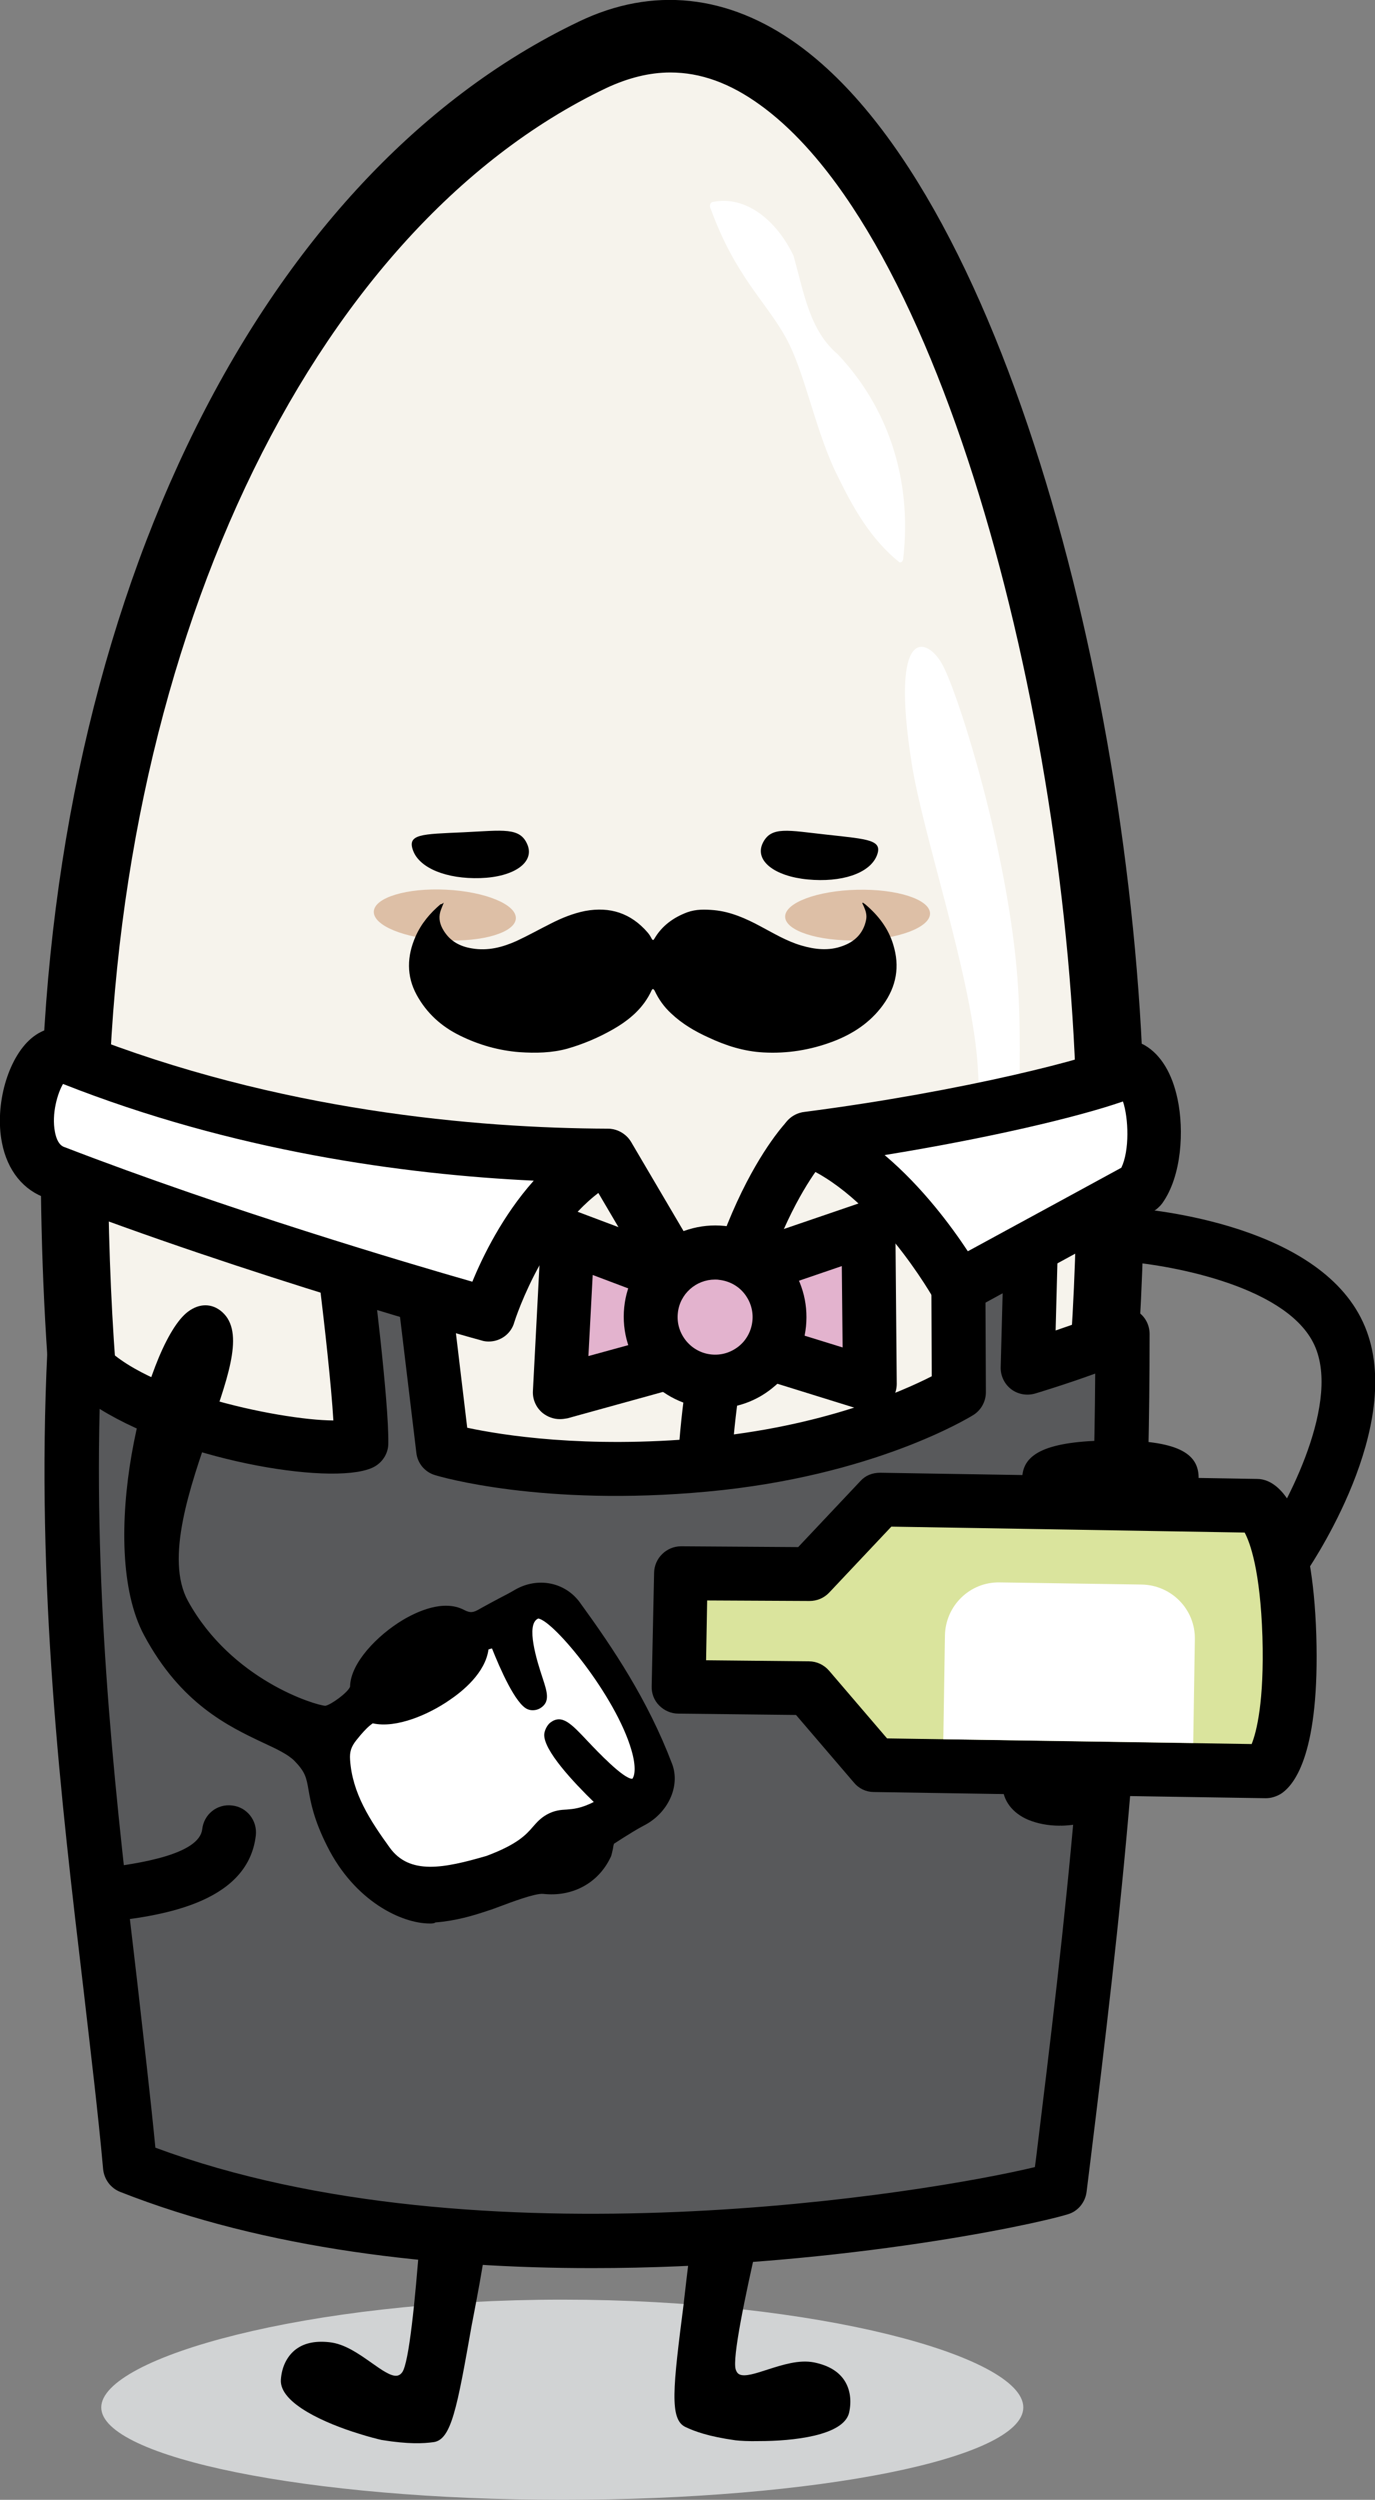 <?xml version="1.0" encoding="utf-8"?>
<!-- Generator: Adobe Illustrator 28.1.0, SVG Export Plug-In . SVG Version: 6.00 Build 0)  -->
<svg version="1.1" id="Layer_1" xmlns="http://www.w3.org/2000/svg" xmlns:xlink="http://www.w3.org/1999/xlink" x="0px" y="0px"
	 viewBox="0 0 51.06 92.78" style="enable-background:new 0 0 51.06 92.78;" xml:space="preserve">
<rect x="0" y="0" width="51.06" height="92.78" fill="#808080" stroke="none"/>
<style type="text/css">
	.st0{fill:#DDBFA6;}
	.st1{fill:#BCBEC0;}
	.st2{fill:#A8A9AB;stroke:#A8A9AB;stroke-width:0.5;stroke-miterlimit:10;}
	.st3{fill:#D1D3D4;}
	.st4{fill:#A8A9AB;}
	.st5{fill:#F6F3EC;}
	.st6{fill:#DBD6CD;}
	.st7{fill:#8F6769;}
	.st8{fill:none;}
	.st9{fill:#A6A198;}
	.st10{fill:#414042;}
	.st11{fill:#949598;}
	.st12{fill:#E2E89D;}
	.st13{fill:#F1F4CE;}
	.st14{stroke:#000000;stroke-width:0.25;stroke-linecap:round;stroke-linejoin:round;stroke-miterlimit:10;}
	.st15{fill:#8F6769;stroke:#000000;stroke-width:0.5;stroke-linecap:round;stroke-linejoin:round;stroke-miterlimit:10;}
	.st16{stroke:#000000;stroke-linecap:round;stroke-linejoin:round;stroke-miterlimit:10;}
	.st17{stroke:#000000;stroke-width:0.5;stroke-linecap:round;stroke-linejoin:round;stroke-miterlimit:10;}
	.st18{fill:#679D5D;}
	.st19{fill:#FCFCFB;}
	.st20{fill:#A17D56;}
	.st21{fill:#FFFFFF;}
	.st22{fill:#BC9B72;}
	.st23{stroke:#000000;stroke-width:0.5;stroke-miterlimit:10;}
	.st24{stroke:#000000;stroke-miterlimit:10;}
	.st25{fill:none;stroke:#000000;stroke-width:1.5;stroke-linecap:round;stroke-miterlimit:10;}
	.st26{fill:#FFFFFF;stroke:#000000;stroke-miterlimit:10;}
	.st27{fill:none;stroke:#000000;stroke-miterlimit:10;}
	.st28{fill:none;stroke:#000000;stroke-linecap:round;stroke-linejoin:round;stroke-miterlimit:10;}
	.st29{fill:#BEA38D;stroke:#BEA38D;stroke-width:0.5;stroke-miterlimit:10;}
	.st30{fill:#BEA38D;}
	.st31{fill:#FFFFFF;stroke:#000000;stroke-width:2;stroke-linecap:round;stroke-linejoin:round;stroke-miterlimit:10;}
	.st32{fill:#58595B;stroke:#000000;stroke-width:2;stroke-linecap:round;stroke-linejoin:round;stroke-miterlimit:10;}
	.st33{fill:none;stroke:#000000;stroke-width:2;stroke-linecap:round;stroke-linejoin:round;stroke-miterlimit:10;}
	.st34{fill:#DAE49D;stroke:#000000;stroke-width:2;stroke-linecap:round;stroke-linejoin:round;stroke-miterlimit:10;}
	.st35{stroke:#000000;stroke-width:2;stroke-linecap:round;stroke-linejoin:round;stroke-miterlimit:10;}
	.st36{fill:#E3B3CE;stroke:#000000;stroke-width:2;stroke-linecap:round;stroke-linejoin:round;stroke-miterlimit:10;}
	.st37{fill:#58595B;}
	.st38{fill:#DAE49D;}
	.st39{fill:#E3B3CE;}
</style>
<g>
	<path class="st3" d="M20.88,85.35c9.45,0,17.12,2.1,17.12,4s-7.66,3.43-17.12,3.43S3.76,91.2,3.76,89.35S11.42,85.35,20.88,85.35z"
		/>
</g>
<g>
	<g>
		<g>
			<path class="st5" d="M41.24,42.63c0,19.81-4.53,35.86-19.24,35.86S2.76,62.44,2.76,42.63S10.95,7.31,22,2.03
				S41.24,22.83,41.24,42.63z"/>
		</g>
		<g>
			<path class="st6" d="M22,72.98C8.18,72.98,3.34,58.8,2.81,40.65c-0.02,0.66-0.05,1.32-0.05,1.99C2.76,62.44,7.29,78.5,22,78.5
				c14.71,0,19.24-16.06,19.24-35.86c0-0.78-0.02-1.58-0.04-2.38C40.73,58.59,35.92,72.98,22,72.98z"/>
		</g>
		<g>
			<path d="M22,79.6c-11.26,0-17.87-8.74-19.71-26.02c-0.36-3.33-0.53-6.98-0.53-10.95c0-19.52,7.79-35.85,19.84-41.61
				c2.64-1.26,5.37-0.98,7.87,0.83c7.89,5.69,12.77,25.6,12.77,40.78C42.24,67.16,35.43,79.6,22,79.6z M24.89,2.44
				c-0.82,0-1.64,0.2-2.49,0.6C11.25,8.37,3.76,24.28,3.76,42.63C3.76,65.7,9.9,77.4,22,77.4c12.1,0,18.24-11.7,18.24-34.77
				c0-14.68-4.77-33.83-11.87-38.95C27.22,2.85,26.06,2.44,24.89,2.44z"/>
			<path d="M22,79.85c-11.39,0-18.1-8.83-19.96-26.24c-0.35-3.33-0.53-7.02-0.53-10.97C1.51,23.02,9.35,6.6,21.5,0.8
				c2.73-1.31,5.54-1.01,8.12,0.85c7.95,5.73,12.88,25.74,12.88,40.99C42.49,67.33,35.6,79.85,22,79.85z M24.87,0.5
				c-1.05,0-2.11,0.25-3.16,0.75C9.74,6.97,2.01,23.21,2.01,42.63c0,3.94,0.18,7.61,0.53,10.92C4.37,70.67,10.91,79.35,22,79.35
				c13.27,0,19.99-12.35,19.99-36.71c0-15.13-4.84-34.94-12.67-40.58C27.89,1.02,26.39,0.5,24.87,0.5z M22,77.65
				c-12.27,0-18.49-11.78-18.49-35.02c0-18.45,7.55-34.45,18.78-39.82c2.14-1.02,4.18-0.81,6.23,0.67
				c7.16,5.16,11.97,24.41,11.97,39.15C40.49,65.87,34.27,77.65,22,77.65z M24.89,2.69c-0.77,0-1.57,0.2-2.38,0.58
				C11.44,8.55,4.01,24.37,4.01,42.63c0,22.9,6.05,34.52,17.99,34.52s17.99-11.61,17.99-34.52c0-14.62-4.73-33.67-11.77-38.74
				C27.1,3.08,26.01,2.69,24.89,2.69z"/>
		</g>
	</g>
</g>
<g>
	<g>
		<g>
			<g>
				<path d="M16.9,77.16c-0.44,0.02-0.79,0.41-0.77,0.86c0,0.06-0.48,9.31-1.05,10.14c-0.57,0.83-1.7-0.9-2.89-1.02
					c-1.18-0.12-1.53,0.61-1.57,1.21c-0.06,0.9,2.62,1.85,3.57,2.01c0.95,0.16,1.48,0.13,1.85,0.08c0.53-0.07,0.76-1.4,1.28-4.3
					c0.51-2.9,0.64-7.13,0.62-7.39C17.92,78.3,17.35,77.14,16.9,77.16z"/>
			</g>
			<g>
				<path d="M13.31,90.32c-1.17-0.36-2.94-1.11-2.88-2c0.03-0.45,0.21-0.83,0.5-1.08c0.32-0.27,0.75-0.37,1.3-0.31
					c0.57,0.06,1.09,0.43,1.56,0.76c0.37,0.26,0.74,0.53,0.97,0.48c0.04-0.01,0.11-0.03,0.18-0.13c0.5-0.73,0.9-9.13,1.01-10.04
					c-0.02-0.24,0.08-0.5,0.26-0.7c0.18-0.2,0.43-0.32,0.7-0.33l0,0c2.58,0.04,0.9,7.72,0.63,9.21l-0.02,0.1
					c-0.55,3.11-0.76,4.28-1.43,4.36c-0.37,0.05-0.91,0.08-1.91-0.08C14,90.52,13.69,90.44,13.31,90.32z"/>
			</g>
		</g>
	</g>
</g>
<g>
	<g>
		<g>
			<g>
				<path d="M28.68,76.98c0.42,0.15,0.64,0.62,0.48,1.04c-0.02,0.05-2.31,9.03-2.01,9.99s1.89-0.35,3.06-0.12s1.28,1.04,1.14,1.62
					c-0.21,0.87-3.05,0.99-4.01,0.86c-0.95-0.13-1.46-0.32-1.79-0.47c-0.49-0.22-0.31-1.56,0.06-4.48c0.37-2.92,1.51-7,1.6-7.24
					C27.36,77.76,28.26,76.82,28.68,76.98z"/>
			</g>
			<g>
				<path d="M27.31,90.57c-1-0.14-1.51-0.33-1.85-0.49c-0.61-0.28-0.47-1.46-0.07-4.59l0.01-0.1c0.19-1.5,0.87-9.33,3.34-8.61l0,0
					c0.25,0.09,0.45,0.28,0.56,0.53c0.11,0.25,0.13,0.52,0.04,0.74c-0.16,0.91-2.28,9.05-2.02,9.89c0.04,0.12,0.09,0.16,0.13,0.18
					c0.2,0.11,0.64-0.04,1.07-0.18c0.54-0.17,1.15-0.37,1.71-0.26c0.54,0.11,0.92,0.34,1.14,0.69c0.2,0.32,0.26,0.74,0.16,1.18
					c-0.21,0.86-2.12,1.05-3.34,1.05C27.8,90.61,27.48,90.59,27.31,90.57z"/>
			</g>
		</g>
	</g>
</g>
<g>
	<g>
		<path class="st21" d="M36.29,39.34c0.26,3.27-0.28,7.19-0.07,10.93c0.23,5.16-0.19,7.85,0.33,7.84c0.52,0,0.91-2.8,1.31-6.4
			c0.32-2.88-0.02-7.17-0.02-10c0.03-2.77,0.09-4.42-0.18-6.63c-0.56-4.59-2.16-9.54-2.68-10.44c-0.54-0.98-1.95-1.5-1.12,3.72
			C34.28,31.01,36.01,36.03,36.29,39.34z"/>
	</g>
</g>
<g>
	<g>
		<g>
			<g>
				<path class="st21" d="M26.45,7.5c1.26-0.27,2.41,0.71,3.02,2c0.39,1.4,0.6,2.77,1.64,3.65c1.79,1.89,2.78,4.53,2.43,7.59
					c-0.01,0.09-0.07,0.15-0.14,0.13c-1.06-0.85-1.71-2.01-2.26-3.13c-0.87-1.7-1.23-3.91-1.97-5.23c-0.74-1.33-1.87-2.27-2.77-4.74
					C26.34,7.68,26.35,7.53,26.45,7.5L26.45,7.5z"/>
			</g>
		</g>
	</g>
</g>
<g>
	<g>
		<g>
			<path d="M17.21,30.89c1.48-0.07,2.11-0.2,2.38,0.47c0.26,0.65-0.5,1.19-1.75,1.23c-1.26,0.04-2.26-0.37-2.5-1.02
				C15.11,30.95,15.66,30.96,17.21,30.89z"/>
		</g>
	</g>
	<g>
		<g>
			
				<ellipse transform="matrix(1 -0.024 0.024 1 -0.789 0.757)" class="st0" cx="31.82" cy="33.97" rx="2.69" ry="0.94"/>
		</g>
	</g>
	<g>
		<g>
			<path d="M30.72,30.98c-1.47-0.16-2.09-0.33-2.4,0.32c-0.3,0.64,0.43,1.22,1.67,1.34c1.26,0.12,2.28-0.22,2.56-0.86
				C32.81,31.17,32.26,31.15,30.72,30.98z"/>
		</g>
	</g>
	<g>
		<g>
			
				<ellipse transform="matrix(0.049 -0.999 0.999 0.049 -18.227 48.798)" class="st0" cx="16.52" cy="33.97" rx="0.94" ry="2.64"/>
		</g>
	</g>
	<g id="Rn160H.tif_00000178921012580019398390000001552222042315848360_">
		<g>
			<g>
				<path d="M16.48,33.5c-0.05,0.13-0.1,0.24-0.13,0.34c-0.07,0.25-0.01,0.48,0.12,0.69c0.24,0.4,0.61,0.6,1.06,0.67
					c0.58,0.1,1.13-0.04,1.66-0.28c0.43-0.2,0.84-0.43,1.26-0.64c0.41-0.21,0.83-0.38,1.28-0.47c0.92-0.17,1.7,0.08,2.32,0.8
					c0.06,0.07,0.11,0.15,0.15,0.23c0.04,0.06,0.06,0.07,0.1,0c0.28-0.48,0.71-0.79,1.22-0.98c0.33-0.12,0.66-0.11,1-0.08
					c0.62,0.06,1.18,0.31,1.72,0.6c0.49,0.26,0.97,0.55,1.51,0.71c0.51,0.15,1.03,0.21,1.54,0.02c0.45-0.16,0.77-0.47,0.87-0.96
					c0.04-0.18-0.01-0.34-0.08-0.5c-0.02-0.04-0.04-0.09-0.06-0.13c0.01-0.01,0.01-0.01,0.02-0.02c0.04,0.03,0.08,0.05,0.11,0.08
					c0.47,0.4,0.84,0.88,1.02,1.48c0.25,0.81,0.12,1.55-0.38,2.24c-0.48,0.66-1.13,1.08-1.87,1.36c-0.83,0.31-1.68,0.45-2.58,0.4
					c-0.72-0.04-1.38-0.25-2.02-0.55c-0.51-0.23-0.99-0.51-1.4-0.9c-0.26-0.24-0.46-0.52-0.61-0.84c-0.01-0.03-0.04-0.04-0.06-0.07
					c-0.02,0.02-0.04,0.03-0.05,0.05c-0.3,0.66-0.82,1.1-1.43,1.45c-0.54,0.31-1.11,0.55-1.7,0.72c-0.58,0.16-1.18,0.17-1.78,0.13
					c-0.77-0.06-1.51-0.27-2.2-0.61c-0.7-0.34-1.25-0.84-1.62-1.52c-0.38-0.7-0.36-1.43-0.04-2.16c0.21-0.48,0.54-0.87,0.93-1.2
					C16.4,33.56,16.43,33.54,16.48,33.5z"/>
			</g>
		</g>
	</g>
</g>
<g>
	<line class="st21" x1="26.59" y1="49.73" x2="22.57" y2="42.89"/>
	<path d="M26.59,50.73c-0.34,0-0.68-0.18-0.86-0.49l-4.02-6.83c-0.28-0.48-0.12-1.09,0.36-1.37c0.48-0.28,1.09-0.12,1.37,0.35
		l4.02,6.83c0.28,0.48,0.12,1.09-0.36,1.37C26.94,50.69,26.76,50.73,26.59,50.73z"/>
</g>
<g>
	<path class="st21" d="M26.17,54.36c0.53-8.76,3.81-12.09,3.81-12.09"/>
	<path d="M26.17,55.36c-0.02,0-0.04,0-0.06,0c-0.55-0.03-0.97-0.51-0.94-1.06c0.55-9.03,3.95-12.58,4.1-12.73
		c0.39-0.39,1.02-0.4,1.41-0.01s0.4,1.02,0.01,1.41c-0.03,0.03-3.03,3.25-3.53,11.45C27.13,54.96,26.69,55.36,26.17,55.36z"/>
</g>
<g>
	<path class="st37" d="M26.17,54.36c6.01-0.55,9.43-2.7,9.43-2.7l-0.04-7.86c0.4-0.06,2.77-0.15,2.77-0.15l-0.18,7.1
		c0,0,2.23-0.67,3.52-1.26c0,13.16-1.22,22.63-2.33,31.72c-2.93,0.92-21.66,4.28-34.51-0.8c-0.78-8.43-2.64-18.64-2.07-30.26
		c1.8,2.73,9.65,3.99,10.64,3.4c0.02-2.01-1-9.56-1-9.56l2.91,0.5l1.12,9.3C16.44,53.79,20.16,54.92,26.17,54.36z"/>
	<path d="M21.99,84.18c-5.78,0-12.1-0.69-17.53-2.83c-0.35-0.14-0.59-0.46-0.63-0.84c-0.19-2.11-0.46-4.33-0.73-6.68
		c-0.83-7-1.77-14.94-1.34-23.72c0.02-0.43,0.32-0.8,0.74-0.92c0.42-0.11,0.86,0.05,1.1,0.42c1.29,1.96,6.77,3.1,8.78,3.11
		c-0.16-2.65-0.95-8.52-0.96-8.59c-0.04-0.32,0.07-0.63,0.3-0.85c0.23-0.22,0.55-0.32,0.86-0.27l2.91,0.5
		c0.44,0.07,0.77,0.43,0.83,0.87l1.03,8.61c1.26,0.27,4.38,0.78,8.73,0.38c4.46-0.41,7.42-1.73,8.52-2.29l-0.03-7.27
		c0-0.5,0.36-0.92,0.86-0.99c0.42-0.06,2.31-0.13,2.88-0.16c0.27,0,0.54,0.09,0.74,0.29c0.2,0.19,0.3,0.46,0.3,0.74l-0.15,5.69
		c0.68-0.23,1.48-0.52,2.07-0.78c0.31-0.14,0.67-0.12,0.96,0.07c0.29,0.18,0.46,0.5,0.46,0.84c0,12.71-1.12,21.9-2.21,30.79
		l-0.13,1.05c-0.05,0.39-0.32,0.72-0.69,0.83C38.18,82.63,30.69,84.18,21.99,84.18z M5.77,79.71c12.02,4.46,28.77,1.66,32.66,0.72
		l0.05-0.38c1.04-8.48,2.11-17.24,2.19-29.07c-1.1,0.4-2.16,0.72-2.23,0.74c-0.31,0.09-0.64,0.03-0.89-0.16
		c-0.25-0.19-0.4-0.5-0.39-0.82l0.16-6.03c-0.26,0.01-0.52,0.02-0.74,0.04l0.03,6.92c0,0.35-0.18,0.67-0.47,0.85
		c-0.15,0.09-3.69,2.27-9.87,2.84c-6.13,0.57-9.95-0.56-10.11-0.61c-0.38-0.11-0.66-0.44-0.7-0.84l-1.03-8.56l-0.84-0.14
		c0.29,2.29,0.85,6.81,0.83,8.36c0,0.35-0.19,0.67-0.49,0.85c-1.29,0.77-7.03-0.14-10.23-2.13c-0.19,7.79,0.65,14.94,1.4,21.3
		C5.34,75.73,5.58,77.76,5.77,79.71z"/>
</g>
<g>
	<path class="st21" d="M2.39,39.17c1.17,0.45,8.65,3.67,20.18,3.72c-3.08,1.54-4.42,5.89-4.42,5.89S9.56,46.42,2.1,43.54
		C0.1,42.88,1.22,38.73,2.39,39.17z"/>
	<path d="M18.15,49.79c-0.09,0-0.18-0.01-0.27-0.04c-0.09-0.02-8.73-2.41-16.15-5.28c-0.85-0.28-1.46-1.02-1.66-2.07
		c-0.27-1.39,0.22-3.12,1.09-3.86c0.47-0.4,1.05-0.51,1.58-0.3l0.27,0.1c7.33,2.9,14.68,3.53,19.56,3.55c0.46,0,0.86,0.32,0.97,0.77
		c0.11,0.45-0.11,0.92-0.53,1.12c-2.65,1.32-3.9,5.25-3.91,5.29C18.98,49.51,18.58,49.79,18.15,49.79z M2.34,40.23
		c-0.2,0.34-0.43,1.1-0.3,1.78c0.09,0.48,0.3,0.55,0.37,0.57c5.99,2.31,12.75,4.31,15.13,4.99c0.39-0.95,1.13-2.46,2.28-3.75
		C14.97,43.59,8.65,42.72,2.34,40.23z M2.03,40.11L2.03,40.11L2.03,40.11L2.03,40.11z"/>
</g>
<g>
	<path class="st21" d="M42.01,39.68c-1.12,0.57-6.21,1.85-12.03,2.6c3.22,1.2,5.6,5.5,5.6,5.5s5.33-2.9,6.77-3.68
		C43.13,43,42.99,40.26,42.01,39.68z"/>
	<path d="M35.58,48.77c-0.35,0-0.69-0.19-0.88-0.52c-0.02-0.04-2.24-3.99-5.07-5.05c-0.43-0.16-0.7-0.59-0.64-1.05
		c0.05-0.46,0.41-0.82,0.87-0.88c5.96-0.77,10.79-2.03,11.7-2.5c0.3-0.16,0.67-0.14,0.96,0.03c0.59,0.35,1.01,1.04,1.21,2
		c0.24,1.14,0.16,2.84-0.57,3.86c-0.09,0.12-0.21,0.23-0.34,0.3c-1.44,0.77-6.76,3.68-6.76,3.68
		C35.91,48.74,35.74,48.77,35.58,48.77z M32.85,42.87c1.41,1.19,2.49,2.66,3.09,3.57c1.46-0.79,4.43-2.41,5.7-3.1
		c0.31-0.64,0.27-1.84,0.06-2.46C40.01,41.47,36.62,42.26,32.85,42.87z"/>
</g>
<g>
	<g>
		<polygon class="st21" points="16.23,61.28 12.42,64.21 12.23,66.4 13.86,69.4 18.1,70.08 21.59,68.09 24.25,66.52 23.73,64.2 
			21.24,60.41 19.92,59.58 		"/>
	</g>
	<g>
		<g>
			<path d="M22.23,68.76c0.07-0.23,0.08-0.58,0.26-0.69c0.4-0.24,0.78-0.51,1.2-0.73c0.65-0.34,1.05-1.07,0.82-1.67
				c-0.82-2.18-1.99-4-3.36-5.89c-0.4-0.55-1.14-0.68-1.75-0.33c-0.43,0.25-0.88,0.46-1.3,0.71c-0.36,0.21-0.65,0.27-1.07,0.05
				c-1.05-0.54-3.49,1.3-3.51,2.46c-0.01,0.42-1.02,1.13-1.4,1.15c-0.39,0.02-3.8-0.98-5.55-4.15c-1.75-3.18,2.76-9.56,1.32-10.63
				c-1.44-1.07-3.95,7.94-2.09,11.42s4.56,3.58,5.51,4.56c0.95,0.98,0.32,1.32,1.3,3.29c0.98,1.97,2.71,2.69,3.55,2.58
				c0.75-0.06,1.41-0.27,1.87-0.43s1.84-0.73,2.22-0.63C21.02,69.92,21.83,69.59,22.23,68.76z M22.88,66.96
				c-1.45,0.97-1.81,0.53-2.32,0.81s-0.45,0.86-2.34,1.57c-1.56,0.45-3.17,0.84-4.14-0.5c-0.76-1.05-1.47-2.14-1.56-3.52
				c-0.03-0.43,0.09-0.74,0.33-1.06c0.49-0.62,0.82-0.87,1.11-0.81c1.14,0.26,3.53-1.14,3.71-2.28c0.09-0.56,0.49-0.42,0.91-0.62
				c0.22,0.69,1.08,2.5,1.24,2.4s-1.29-2.88,0.11-3.39c1.01-0.37,5.28,5.56,3.88,6.79c-0.72,0.8-2.84-2.21-3.06-2.05
				S21.53,65.72,22.88,66.96z"/>
			<path d="M15.96,71.39c-1.05,0-2.79-0.83-3.81-2.87c-0.5-0.99-0.61-1.62-0.69-2.07c-0.08-0.47-0.12-0.68-0.52-1.09
				c-0.23-0.24-0.67-0.45-1.17-0.68c-1.29-0.61-3.06-1.45-4.42-3.99c-1.77-3.3,0.02-10.62,1.56-11.95c0.41-0.35,0.88-0.39,1.26-0.11
				c0.93,0.69,0.36,2.32-0.36,4.38c-0.75,2.16-1.69,4.84-0.83,6.41c1.62,2.94,4.74,3.87,5.1,3.89c0.2-0.03,0.84-0.49,0.92-0.71
				c0.01-0.88,1.02-1.91,1.95-2.47c0.52-0.31,1.51-0.78,2.28-0.38c0.23,0.12,0.34,0.11,0.59-0.04c0.23-0.13,0.46-0.25,0.7-0.38
				c0.21-0.11,0.41-0.21,0.61-0.33c0.84-0.48,1.85-0.28,2.4,0.47c1.25,1.72,2.53,3.63,3.43,6c0.31,0.82-0.15,1.83-1.06,2.29
				c-0.27,0.14-0.53,0.31-0.79,0.47l-0.31,0.2c-0.02,0.05-0.03,0.13-0.04,0.19c-0.02,0.09-0.04,0.18-0.06,0.25
				c-0.01,0.03-0.02,0.05-0.03,0.07c-0.46,0.96-1.42,1.47-2.5,1.35c-0.3-0.03-1.24,0.33-1.59,0.46c-0.17,0.06-0.31,0.12-0.42,0.15
				c-0.59,0.2-1.23,0.39-1.99,0.45C16.12,71.39,16.04,71.39,15.96,71.39z M14.99,70.12c0.44,0.22,0.84,0.29,1.09,0.26
				c0.76-0.06,1.42-0.29,1.78-0.4c0.05-0.02,0.12-0.04,0.2-0.07C17.13,70.17,15.99,70.44,14.99,70.12z M21.91,68.01
				c-0.34,0.11-0.59,0.12-0.79,0.14c-0.17,0.01-0.25,0.02-0.33,0.06c-0.08,0.05-0.14,0.11-0.26,0.24c-0.25,0.28-0.61,0.69-1.61,1.14
				c0.71-0.24,1.14-0.33,1.44-0.25c0.57,0.07,1.11-0.22,1.39-0.76c0.01-0.04,0.02-0.09,0.03-0.13
				C21.81,68.31,21.85,68.15,21.91,68.01z M13.84,63.96c0.01,0.01-0.16,0.06-0.61,0.63c-0.19,0.24-0.25,0.43-0.23,0.72
				c0.08,1.24,0.74,2.25,1.47,3.26c0.74,1.03,2.02,0.77,3.6,0.31c1.15-0.43,1.47-0.79,1.72-1.08c0.14-0.16,0.28-0.32,0.51-0.45
				c0.28-0.16,0.53-0.18,0.75-0.19c0.24-0.02,0.52-0.04,1-0.28c-0.75-0.73-1.87-1.92-1.84-2.51c0.01-0.15,0.11-0.35,0.23-0.44
				c0.43-0.32,0.77,0.04,1.39,0.7c0.36,0.38,1.32,1.39,1.65,1.39c0,0,0,0,0,0c0.09-0.11,0.15-0.44-0.03-1.06
				c-0.58-2.01-2.87-4.79-3.46-4.89c-0.49,0.2-0.04,1.61,0.16,2.21c0.17,0.52,0.29,0.89-0.09,1.12c-0.13,0.08-0.32,0.1-0.46,0.04
				c-0.45-0.17-1.04-1.53-1.33-2.26c-0.05,0.01-0.11,0.03-0.13,0.04c-0.12,0.87-0.96,1.55-1.45,1.88
				C15.94,63.62,14.73,64.16,13.84,63.96z M22.23,68.76L22.23,68.76L22.23,68.76z M22.75,68.49L22.75,68.49
				C22.75,68.49,22.75,68.49,22.75,68.49z M5.96,59.57c0.08,0.23,0.17,0.45,0.27,0.64c1.21,2.25,2.74,2.98,3.97,3.56
				c0.59,0.28,1.1,0.52,1.46,0.89c0.14,0.15,0.25,0.28,0.35,0.41c0.02-0.28,0.09-0.53,0.22-0.77c-0.03,0-0.06,0.01-0.08,0.01
				c-0.57,0.02-4.16-1.04-6.02-4.41C6.06,59.8,6.01,59.69,5.96,59.57z M13.95,62.96c0.04,0,0.07,0.01,0.11,0.02
				c0.45,0.1,1.34-0.2,2.08-0.7c0.58-0.39,0.98-0.85,1.03-1.17c0.02-0.11,0.05-0.21,0.08-0.29c-0.14-0.03-0.3-0.08-0.46-0.17
				c-0.19-0.1-0.67-0.03-1.31,0.35c-0.87,0.52-1.46,1.29-1.47,1.67C14.01,62.77,13.98,62.87,13.95,62.96z M7.58,49.43
				c-0.02,0.04-0.36,0.34-0.79,1.39c-0.72,1.75-1.32,4.72-1.14,7.08c-0.01-1.67,0.65-3.59,1.22-5.22
				C7.29,51.49,7.92,49.69,7.58,49.43z"/>
		</g>
	</g>
</g>
<g>
	<path d="M47.67,58.79c-0.19,0-0.39-0.06-0.56-0.17c-0.46-0.31-0.57-0.93-0.26-1.39c0.91-1.33,3.02-5.27,1.91-7.41
		c-1.12-2.17-5.54-2.91-7.15-3.01c-0.55-0.03-0.97-0.51-0.94-1.06s0.5-0.98,1.06-0.94c0.71,0.04,6.97,0.53,8.8,4.09
		c1.85,3.58-1.63,8.86-2.03,9.46C48.3,58.63,47.99,58.79,47.67,58.79z"/>
</g>
<g>
	<path class="st38" d="M25.29,58.39L25.2,62.6l4.83,0.06l2.44,2.85l14.54,0.23c0,0,1-0.64,0.86-5.02c-0.14-4.37-1.2-4.83-1.2-4.83
		l-14-0.23l-2.61,2.77L25.29,58.39z"/>
	<path d="M47.01,66.74c0,0-0.01,0-0.02,0l-14.54-0.23c-0.29,0-0.56-0.13-0.74-0.35l-2.15-2.51l-4.37-0.05
		c-0.27,0-0.52-0.11-0.71-0.3c-0.19-0.19-0.29-0.45-0.28-0.72l0.09-4.21c0.01-0.54,0.46-0.98,1-0.98c0,0,0,0,0.01,0l4.34,0.03
		l2.31-2.45c0.19-0.21,0.44-0.31,0.74-0.31l14,0.23c0.13,0,0.26,0.03,0.38,0.08c0.62,0.26,1.67,1.36,1.81,5.72
		c0.13,4.3-0.77,5.54-1.32,5.89C47.39,66.68,47.2,66.74,47.01,66.74z M46.34,65L46.34,65L46.34,65z M32.94,64.52l13.54,0.21
		c0.18-0.45,0.47-1.57,0.4-3.98c-0.08-2.47-0.46-3.5-0.66-3.87L33.1,56.66l-2.31,2.45c-0.19,0.2-0.45,0.31-0.73,0.31c0,0,0,0-0.01,0
		l-3.79-0.02l-0.04,2.22l3.82,0.04c0.29,0,0.56,0.13,0.75,0.35L32.94,64.52z M46.1,56.7L46.1,56.7L46.1,56.7z"/>
</g>
<g>
	<path class="st37" d="M8.49,68.01c-0.18,1.6-2.37,2.07-4.73,2.34"/>
	<path d="M3.76,71.35c-0.5,0-0.93-0.38-0.99-0.89c-0.06-0.55,0.33-1.04,0.88-1.11c1.6-0.18,3.75-0.54,3.86-1.46
		c0.06-0.55,0.55-0.95,1.11-0.88c0.55,0.06,0.94,0.56,0.88,1.11c-0.3,2.61-3.76,3.01-5.61,3.22C3.84,71.35,3.8,71.35,3.76,71.35z"/>
</g>
<g>
	<path class="st21" d="M35.03,64.55l0.06-3.85c0.02-1.1,0.92-1.99,2.03-1.97l5.28,0.08c1.1,0.02,1.99,0.92,1.97,2.03l-0.06,3.85
		L35.03,64.55z"/>
</g>
<g>
	<ellipse transform="matrix(1 -0.015 0.015 1 -0.808 0.617)" cx="41.24" cy="54.85" rx="2.28" ry="0.4"/>
	<path d="M41.02,56.25c-2.12,0-2.57-0.43-2.72-0.58c-0.19-0.19-0.33-0.51-0.34-0.77c-0.01-0.98,0.96-1.41,3.25-1.44
		c2.29-0.02,3.28,0.37,3.3,1.35c0,0,0,0,0,0c0.01,0.98-0.96,1.41-3.25,1.44C41.18,56.25,41.1,56.25,41.02,56.25z M42.97,55.59
		L42.97,55.59L42.97,55.59z"/>
</g>
<g>
	<ellipse transform="matrix(1 -0.015 0.015 1 -0.977 0.59)" cx="39.38" cy="66.25" rx="1.14" ry="0.51"/>
	<path d="M39.35,67.76c-0.43,0-0.83-0.08-1.17-0.22c-0.59-0.25-0.94-0.72-0.95-1.26c-0.01-0.33,0.13-0.66,0.38-0.92
		c0.37-0.38,1.01-0.61,1.75-0.62c0.44,0,0.87,0.07,1.22,0.22c0.59,0.25,0.94,0.72,0.95,1.26c0,0.34-0.13,0.66-0.38,0.92
		c-0.37,0.38-1.01,0.61-1.75,0.62C39.38,67.75,39.36,67.76,39.35,67.76z M39.52,66.25L39.52,66.25L39.52,66.25z"/>
</g>
<g>
	<g>
		<polygon class="st39" points="26.1,47.79 21.08,45.9 20.79,51.67 26.15,50.19 		"/>
		<path d="M20.79,52.67c-0.23,0-0.45-0.08-0.63-0.22c-0.25-0.2-0.39-0.51-0.37-0.83l0.3-5.76c0.02-0.32,0.18-0.61,0.45-0.79
			c0.27-0.17,0.6-0.21,0.9-0.1l5.02,1.89c0.38,0.14,0.64,0.51,0.65,0.91l0.05,2.4c0.01,0.46-0.29,0.86-0.73,0.99l-5.36,1.48
			C20.96,52.66,20.87,52.67,20.79,52.67z M22.01,47.32l-0.16,3.01l3.28-0.9l-0.02-0.94L22.01,47.32z"/>
	</g>
	<g>
		<polygon class="st39" points="27.17,49.79 32.3,51.37 32.25,45.6 26.98,47.4 		"/>
		<path d="M32.3,52.37c-0.1,0-0.2-0.01-0.3-0.04l-5.12-1.59c-0.39-0.12-0.67-0.47-0.7-0.87l-0.19-2.39
			c-0.04-0.46,0.24-0.88,0.67-1.03l5.27-1.8c0.3-0.1,0.64-0.06,0.9,0.13c0.26,0.19,0.42,0.49,0.42,0.81l0.05,5.77
			c0,0.32-0.15,0.62-0.4,0.81C32.72,52.3,32.51,52.37,32.3,52.37z M28.12,49.03l3.17,0.98l-0.03-3.02l-3.22,1.1L28.12,49.03z"/>
	</g>
	<g>
		<circle class="st39" cx="26.55" cy="48.88" r="2.39"/>
		<path d="M26.56,52.27c-0.12,0-0.24-0.01-0.36-0.02c-1.86-0.2-3.21-1.87-3.02-3.73c0.19-1.86,1.87-3.21,3.73-3.02
			c0.9,0.09,1.71,0.53,2.28,1.24s0.83,1.59,0.74,2.49l0,0c-0.09,0.9-0.53,1.71-1.24,2.28C28.08,52.01,27.33,52.27,26.56,52.27z
			 M26.55,47.49c-0.7,0-1.31,0.53-1.38,1.25c-0.08,0.76,0.48,1.45,1.24,1.53c0.37,0.04,0.73-0.07,1.02-0.3
			c0.29-0.23,0.47-0.57,0.51-0.94v0c0.04-0.37-0.07-0.73-0.3-1.02c-0.23-0.29-0.57-0.47-0.94-0.51
			C26.65,47.49,26.6,47.49,26.55,47.49z"/>
	</g>
</g>
</svg>
